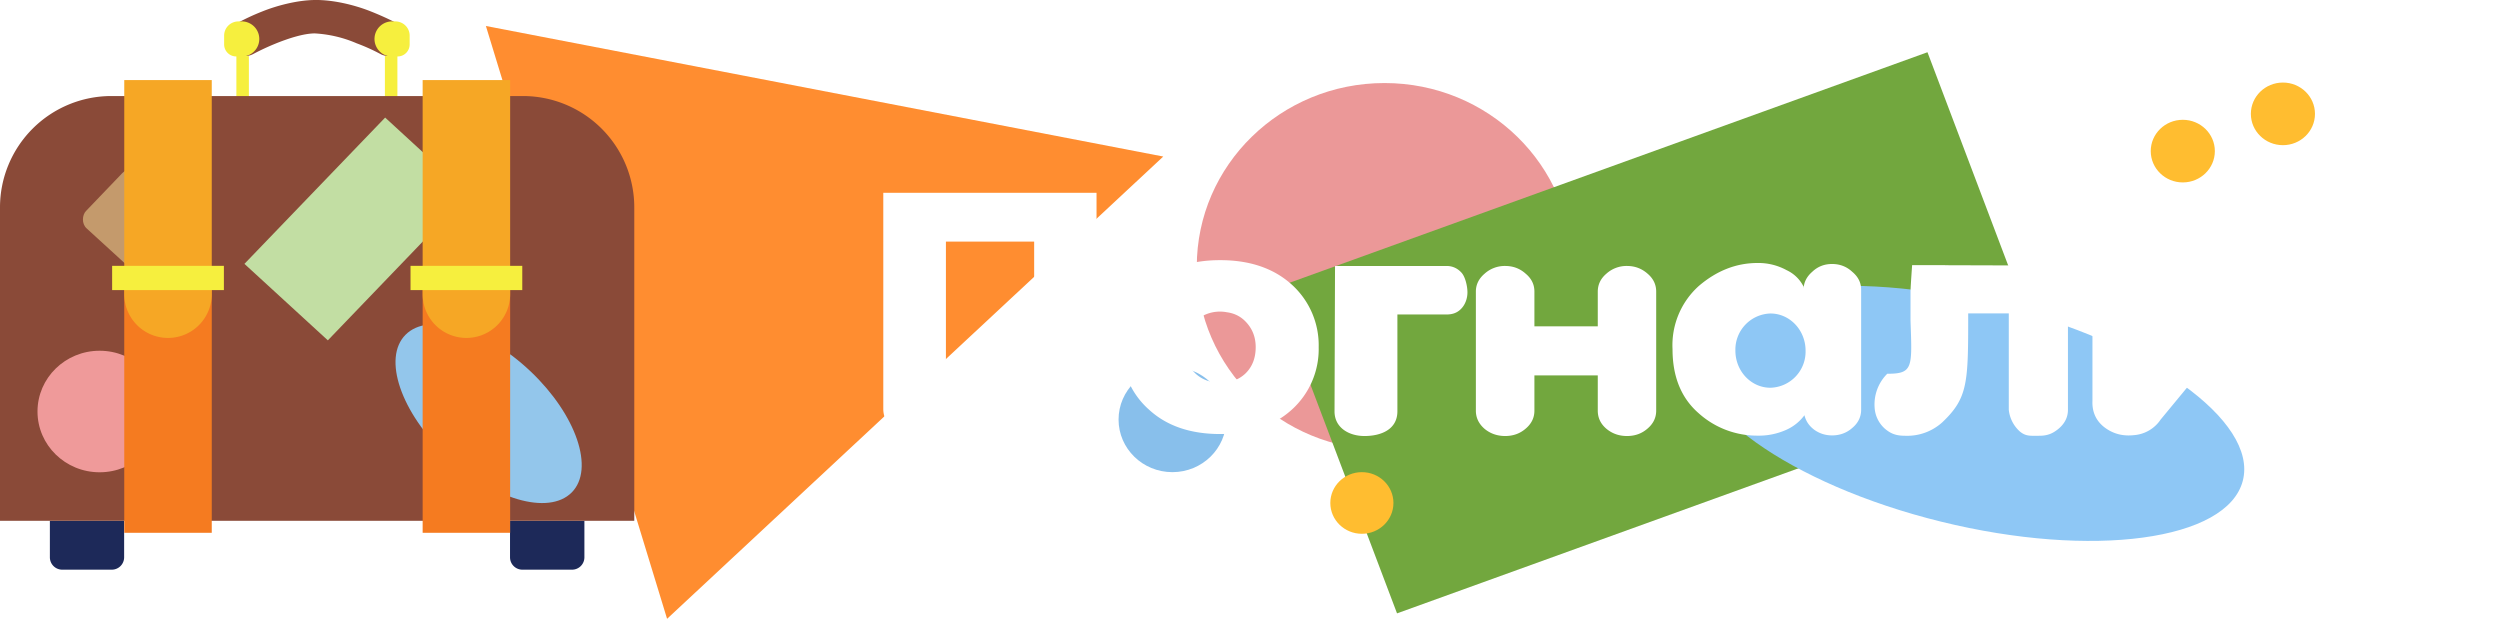 <svg width="202" height="50" fill="none" xmlns="http://www.w3.org/2000/svg"><path d="M94 12.64 53.9 50 39.26 2.1 94 12.65Z" fill="#FF8D30"/><ellipse cx="94.73" cy="33.9" rx="4.35" ry="4.25" fill="#88BFEB"/><ellipse cx="111.87" cy="21.53" rx="15.17" ry="14.82" fill="#EB9898"/><path fill="#72A73E" d="m102.94 23.3 52.8-19.08 9.94 26.26-52.8 19.08z"/><ellipse cx="110.04" cy="40.64" rx="2.55" ry="2.49" fill="#FFBD30"/><ellipse rx="22.78" ry="9.04" transform="matrix(.971 .239 -.25 .968 159.1 33.4)" fill="#8EC7F5"/><ellipse cx="176.37" cy="12.21" rx="2.59" ry="2.53" fill="#FFBD30"/><ellipse cx="184.46" cy="9.2" rx="2.59" ry="2.53" fill="#FFBD30"/><path d="M4.03 42.08h6v2.95a1 1 0 0 1-1 1h-4a1 1 0 0 1-1-1v-2.95Zm37.17 0h6.02v2.95a1 1 0 0 1-1 1h-4.01a1 1 0 0 1-1-1v-2.95Z" fill="#1D2959"/><path fill-rule="evenodd" clip-rule="evenodd" d="M28.82 3.5a9.95 9.95 0 0 0-3.38-.8c-.88 0-2.08.38-3.17.82-.61.25-1.22.53-1.8.84-.7.38-1.56.13-1.94-.55a1.39 1.39 0 0 1 .56-1.9 18.24 18.24 0 0 1 2.09-.98c1.14-.46 2.76-.9 4.2-.93 1.54-.03 3.27.41 4.5.89.76.3 1.5.63 2.23 1.01.7.37.95 1.22.58 1.9-.37.68-1.25.93-1.94.57a15.61 15.61 0 0 0-1.93-.87Z" fill="#8A4A38"/><path fill-rule="evenodd" clip-rule="evenodd" d="M19.27 1.73c-.64 0-1.16.51-1.16 1.15v.71c0 .53.43.97.97.97h.02V8.2h1.01V4.53h-.25a1.42 1.42 0 0 0-.27-2.8h-.32Zm12.67 0c.64 0 1.16.51 1.16 1.15v.71c0 .53-.43.97-.96.97h-.03V8.2H31.1V4.53h.25a1.42 1.42 0 0 1 .27-2.8h.32Z" fill="#F6EF3E"/><path d="M0 16.76a9 9 0 0 1 9-9h33.25a9 9 0 0 1 9 9v25.32H0V16.76Z" fill="#8A4A38"/><ellipse cx="8.05" cy="33.25" rx="5.02" ry="4.91" fill="#EF9A9A"/><ellipse rx="4.81" ry="9.26" transform="matrix(.705 -.709 .725 .688 39.48 33.42)" fill="#93C6EB"/><path fill="#C2DEA3" d="M19.75 21.32 31.12 9.5l6.73 6.18L26.49 27.5z"/><rect width="8.33" height="6.25" rx="1" transform="matrix(.738 .675 -.692 .722 10.58 13.26)" fill="#C49A6C"/><path fill="#F57B20" d="M10.04 23.05h7.07v20h-7.07z"/><path d="M10.04 6.47h7.07v17.3a3.53 3.53 0 0 1-7.07 0V6.46Z" fill="#F6A725"/><path fill="#F6EF3E" d="M9.06 21.48h9.03v1.96H9.06z"/><path fill="#F57B20" d="M34.15 23.05h7.07v20h-7.07z"/><path d="M34.15 6.47h7.07v17.3a3.53 3.53 0 0 1-7.07 0V6.46Z" fill="#F6A725"/><path fill="#F6EF3E" d="M33.17 21.48h9.03v1.96h-9.03z"/><g filter="url(#a)" fill="#fff"><path d="M198.54 22.69c.97-.6 1.46-1.54 1.46-2.8 0-1.64-.7-2.93-2.1-3.87a8.16 8.16 0 0 0-4.81-1.44 8.5 8.5 0 0 0-4.96 1.56 4.76 4.76 0 0 0-2.22 4.1c0 .64.2 1.17.61 1.6.4.4 1 .6 1.75.6.74 0 1.3-.2 1.7-.6.4-.43.6-.96.6-1.6a2.2 2.2 0 0 1 .5-1.48c.37-.52 1.04-.78 2.02-.78.81.02 1.4.22 1.75.6.37.39.53.78.5 1.16 0 .27-.1.54-.3.8-.2.28-.4.49-.61.64-.2.15-.52.37-.97.65l-.93.6a3.36 3.36 0 0 0-1.52 2.88c0 .58.22 1.08.65 1.48.44.39 1.04.58 1.78.58.73 0 1.32-.2 1.75-.58.44-.4.67-.9.67-1.48 0-.26.05-.5.14-.71.1-.22.26-.42.47-.6l.58-.46c.18-.11.43-.27.76-.45.35-.18.6-.32.73-.4Zm-24.93 5.3 5.17-6.25a2.85 2.85 0 0 1 2.16-1.26c.9-.1 1.7.1 2.38.64.68.53 1 1.24.97 2.13v8.96c0 .56-.23 1.04-.69 1.44-.43.37-.96.56-1.59.56-.62 0-1.16-.19-1.61-.56-.44-.4-.66-.88-.66-1.44v-5.56l-5.16 6.25a2.85 2.85 0 0 1-2.16 1.26c-.9.1-1.7-.11-2.39-.64-.68-.53-1-1.25-.96-2.14v-8.92c0-.57.22-1.05.65-1.44.46-.4 1-.6 1.62-.6.63 0 1.16.2 1.59.6.45.4.68.87.68 1.44v5.53Z"/><path fill-rule="evenodd" clip-rule="evenodd" d="M150.38 32.12V22.4c0-.56-.24-1.04-.72-1.44-.45-.42-1-.63-1.63-.63-.61 0-1.15.2-1.6.63-.46.4-.7.88-.7 1.44v-.24a2.9 2.9 0 0 0-1.37-1.33 4.74 4.74 0 0 0-2.35-.58c-1.72 0-3.3.62-4.75 1.86a6.43 6.43 0 0 0-2.12 5.1c0 2.22.7 3.94 2.09 5.16a7.06 7.06 0 0 0 4.78 1.83 5.4 5.4 0 0 0 2.32-.47 3.68 3.68 0 0 0 1.47-1.18c.11.47.38.87.8 1.18.42.3.9.45 1.43.45.63 0 1.18-.2 1.63-.6.48-.4.72-.9.72-1.47Zm-7.33-1.79a2.92 2.92 0 0 0 2.84-3c0-1.65-1.27-3-2.84-3a2.92 2.92 0 0 0-2.83 3c0 1.66 1.27 3 2.83 3Z"/><path d="M129.1 25.37v-2.8c0-.58.23-1.06.7-1.46a2.43 2.43 0 0 1 1.66-.62c.63 0 1.18.2 1.66.62.47.4.7.88.7 1.45v9.62c0 .57-.23 1.05-.7 1.45-.46.4-1 .6-1.66.6-.65 0-1.21-.2-1.68-.6-.46-.4-.68-.88-.68-1.45v-2.85h-5.12v2.85c0 .57-.23 1.05-.7 1.45-.46.4-1.01.6-1.66.6-.65 0-1.22-.2-1.69-.6-.45-.4-.68-.88-.68-1.45v-9.62c0-.57.24-1.05.71-1.45a2.43 2.43 0 0 1 1.66-.62c.63 0 1.18.2 1.65.62.48.4.71.88.71 1.45v2.81h5.12Zm-12.22-4.88c.46 0 .86.17 1.19.52.33.34.5 1.13.5 1.61 0 .48-.17.98-.5 1.32-.33.35-.73.47-1.2.47h-3.96v7.82c0 1.48-1.33 2-2.66 2-1.24 0-2.42-.66-2.42-1.99l.04-11.75h9ZM88.6 14.58v17.46c0 .58-.32 1.07-.77 1.47-.42.4-1.09.6-1.7.6-.6 0-1.49-.2-1.93-.6-.43-.4-.64-.9-.64-1.47V18.52h-7.13v13.52a1.9 1.9 0 0 1-.67 1.47c-.42.4-1.29.6-1.9.6a3 3 0 0 1-1.85-.6c-.42-.4-.64-.9-.64-1.47V14.58H88.6Zm15.79 17.51c-1.45 1.32-3.38 1.98-5.8 1.98-2.41 0-4.33-.66-5.76-1.98a6.56 6.56 0 0 1-2.2-5.04 6.5 6.5 0 0 1 2.2-5.04c1.43-1.32 3.35-1.99 5.76-1.99 2.42 0 4.35.67 5.8 1.99a6.6 6.6 0 0 1 2.16 5.04 6.6 6.6 0 0 1-2.16 5.04Zm-3.76-7.12c-.4-.41-.9-.66-1.5-.74a2.98 2.98 0 0 0-2.96 1.16 2.48 2.48 0 0 0-.44 1.66c0 .83.27 1.52.8 2.07.55.54 1.24.8 2.06.8.85 0 1.54-.25 2.07-.77.53-.53.8-1.23.8-2.1 0-.83-.28-1.52-.83-2.08Zm56.52-4.54 9.94.03v11.65c0 .58-.24 1.08-.72 1.5-.47.4-.9.6-1.6.6-.71 0-1.07.06-1.56-.34a2.73 2.73 0 0 1-.9-1.76v-7.79h-3.28c0 5.59 0 6.82-2.1 8.81a4.23 4.23 0 0 1-3 1.08c-.73 0-1.16-.17-1.63-.57a2.47 2.47 0 0 1-.83-1.7 3.5 3.5 0 0 1 1.02-2.74c2.1 0 2.01-.5 1.88-4.28v-2.4c.02-.58.13-2.1.13-2.1h2.65Zm39.05 10.84c0 1.63-1.41 2.94-3.15 2.94-1.73 0-3.14-1.31-3.14-2.94 0-1.62 1.4-2.93 3.14-2.93 1.74 0 3.14 1.31 3.14 2.93Z"/></g><defs><filter id="a" x="69.37" y="13.58" width="132.63" height="23.65" filterUnits="userSpaceOnUse" color-interpolation-filters="sRGB"><feFlood flood-opacity="0" result="BackgroundImageFix"/><feColorMatrix in="SourceAlpha" values="0 0 0 0 0 0 0 0 0 0 0 0 0 0 0 0 0 0 127 0" result="hardAlpha"/><feOffset dy="1"/><feGaussianBlur stdDeviation="1"/><feColorMatrix values="0 0 0 0 0 0 0 0 0 0 0 0 0 0 0 0 0 0 0.3 0"/><feBlend in2="BackgroundImageFix" result="effect1_dropShadow_13528_938"/><feBlend in="SourceGraphic" in2="effect1_dropShadow_13528_938" result="shape"/></filter></defs></svg>